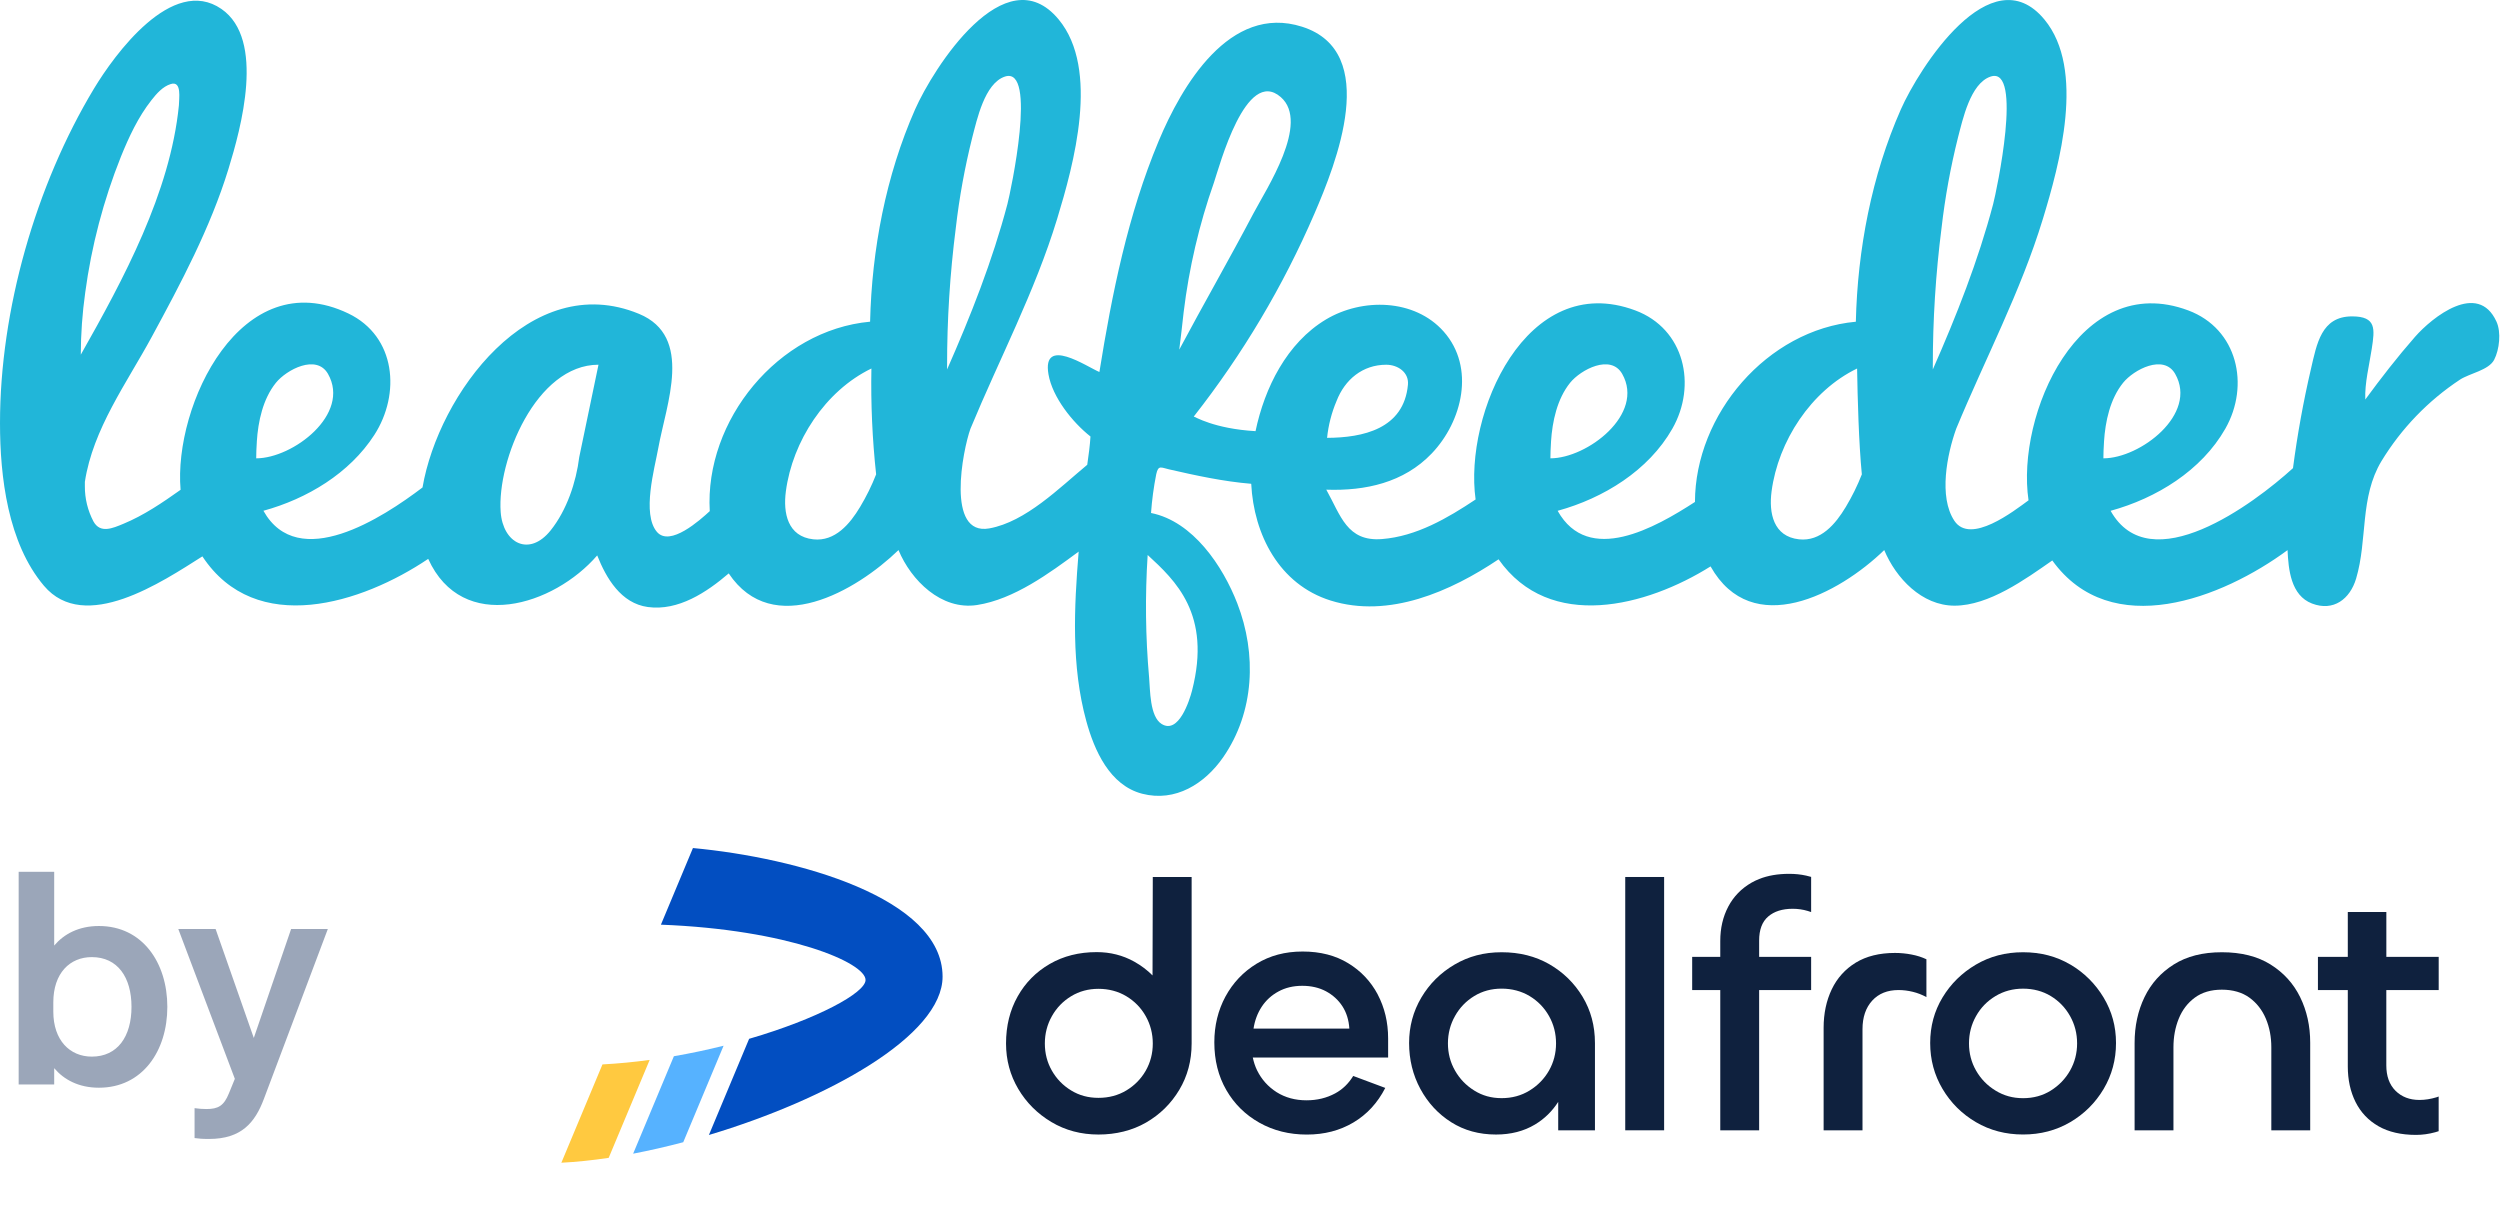<svg width="364" height="177" viewBox="0 0 364 177" fill="none" xmlns="http://www.w3.org/2000/svg">
<path d="M363.481 46.817C360.773 40.889 354.144 46.173 351.615 49.058C349.062 51.974 346.676 55.048 344.385 58.172C344.291 55.744 344.97 53.154 345.331 50.764C345.758 47.934 346.043 46.065 342.461 46.065C337.979 46.065 337.328 50.056 336.473 53.724C335.362 58.49 334.494 63.311 333.859 68.162C328.152 73.361 313.041 84.622 307.304 74.373C313.969 72.544 320.535 68.522 324.011 62.412C327.601 56.102 325.809 47.886 318.603 45.193C302.716 39.266 293.517 60.427 295.355 72.846C293.221 74.406 286.896 79.344 284.558 75.83C282.233 72.339 283.502 66.106 284.817 62.436C289.037 52.239 294.213 42.474 297.44 31.886C299.865 23.932 303.674 10.108 297.671 2.846C289.867 -6.592 279.371 10.015 276.759 15.939C272.503 25.583 270.46 36.34 270.21 46.842C257.292 48.024 246.816 60.329 246.786 73.085C241.036 76.807 231.279 82.391 226.792 74.373C233.457 72.544 240.023 68.522 243.498 62.412C247.089 56.102 245.296 47.886 238.091 45.193C222.211 39.269 213.118 60.304 214.848 72.723C210.769 75.439 206.218 78.101 201.206 78.488C196.112 78.884 195.209 75.052 193.108 71.297C198.788 71.497 204.391 70.284 208.462 66.022C212.918 61.357 214.831 53.507 210.207 48.282C205.947 43.471 198.317 43.37 193.064 46.512C187.35 49.93 184.128 56.474 182.806 62.775C176.756 62.431 173.9 60.628 173.812 60.649C180.922 51.592 186.828 41.659 191.385 31.098C194.5 23.873 201.064 7.547 189.588 3.893C179.02 0.516 172.028 12.569 168.694 20.553C164.222 31.263 161.904 42.758 160.073 54.164C158.244 53.395 151.695 48.889 152.658 54.503C153.231 57.838 156.163 61.5 158.774 63.554C158.7 64.826 158.499 66.309 158.303 67.673C154.277 71.004 149.363 75.974 144.044 76.934C137.691 78.08 140.185 65.524 141.294 62.431C145.514 52.234 150.689 42.468 153.916 31.88C156.341 23.926 160.152 10.102 154.149 2.841C146.345 -6.597 135.848 10.01 133.235 15.933C128.98 25.577 126.937 36.335 126.686 46.837C113.289 48.062 102.579 61.205 103.34 74.422C101.961 75.693 97.547 79.674 95.647 77.443C93.429 74.836 95.314 68.194 95.84 65.268C96.996 58.827 101.033 48.997 93.03 45.693C77.218 39.164 63.844 57.41 61.519 70.975C55.725 75.378 43.413 83.408 38.353 74.368C44.698 72.627 50.891 68.925 54.502 63.326C58.35 57.364 57.672 48.978 50.721 45.643C35.131 38.165 25.243 59.002 26.293 71.316C23.668 73.177 20.943 75.038 17.949 76.273C16.408 76.908 14.6 77.723 13.608 75.923C12.775 74.344 12.345 72.584 12.356 70.8V70.161C13.529 62.461 18.465 55.75 22.105 49.031C26.362 41.178 30.622 33.185 33.257 24.622C35.079 18.704 38.666 5.756 32.246 1.309C25.078 -3.658 16.65 7.979 13.673 12.921C5.189 27.009 0 45.167 0 61.612C0 69.437 1.143 79.071 6.402 85.292C12.335 92.308 23.618 84.711 29.468 81.008C37.254 92.81 52.72 87.858 62.347 81.371C67.331 92.345 80.639 88.192 86.953 80.868C88.275 84.201 90.418 87.846 94.323 88.382C98.757 88.991 102.909 86.226 106.102 83.488C112.521 93.075 124.662 86.058 130.821 80.091C132.653 84.494 137.049 88.894 142.264 88.089C147.644 87.257 152.8 83.453 157.053 80.312C156.386 88.502 155.967 96.964 158.163 104.981C159.332 109.248 161.564 114.339 166.302 115.568C171.138 116.821 175.415 114.112 178.078 110.28C182.666 103.677 183.002 95.216 180.151 87.856C178.064 82.467 173.723 75.917 167.589 74.691C167.726 72.796 167.979 70.91 168.348 69.046C168.648 67.679 169.035 68.067 170.184 68.331C174.134 69.238 178.132 70.106 182.178 70.441C182.548 77.833 186.25 85.093 193.738 87.438C202.235 90.098 211.236 86.103 218.192 81.436C225.645 92.03 239.771 88.298 249.058 82.469C255.11 93.217 267.754 86.476 274.344 80.091C276.04 84.165 279.815 88.186 284.585 88.186C289.584 88.186 294.913 84.327 298.814 81.603C307.364 93.456 323.562 87.11 333.066 80.097C333.197 82.903 333.536 86.69 336.63 87.875C339.754 89.072 342.167 87.217 343.051 84.239C344.735 78.562 343.566 72.405 346.744 67.132C349.631 62.389 353.534 58.34 358.175 55.273C359.588 54.356 362.363 53.904 363.15 52.383C363.917 50.898 364.198 48.371 363.482 46.818C363.727 47.352 363.237 46.286 363.482 46.818L363.481 46.817ZM194.601 58.389C195.805 55.268 198.393 53.106 201.836 53.106C203.506 53.106 205.162 54.196 204.996 56.011C204.408 62.472 198.412 63.726 193.223 63.751C193.411 61.905 193.876 60.098 194.601 58.389C194.219 59.38 194.984 57.398 194.601 58.389ZM12.406 42.61C13.317 35.824 15.062 29.176 17.604 22.815C18.769 19.941 20.123 17.031 22.055 14.579C22.788 13.648 23.685 12.602 24.864 12.236C26.518 11.724 26.049 14.392 26.049 15.331C24.788 28.054 17.97 40.669 11.763 51.642C11.77 48.62 11.985 45.602 12.407 42.609C11.978 45.705 12.836 39.515 12.407 42.609L12.406 42.61ZM37.391 64.311C37.58 61.36 38.273 58.092 40.172 55.735C41.727 53.814 46.079 51.516 47.753 54.432C51.105 60.314 42.647 66.734 37.304 66.734C37.304 66.063 37.331 65.254 37.395 64.31L37.391 64.311ZM84.339 66.55C83.883 70.237 82.519 74.286 80.182 77.215C77.063 81.126 73.223 79.11 72.897 74.536C72.363 67.042 78.061 53.103 87.14 53.103L84.339 66.55ZM125.222 73.823C123.749 76.288 121.577 78.87 118.429 78.527C114.678 78.122 114.004 74.702 114.421 71.54C115.385 64.241 120.156 56.904 126.876 53.654C126.781 58.801 127.011 63.949 127.565 69.067C126.92 70.716 126.135 72.307 125.221 73.824C126.078 72.421 124.856 74.434 125.221 73.824L125.222 73.823ZM137.895 53.792V53.335C137.887 46.6 138.311 39.872 139.164 33.192C139.674 28.753 140.474 24.353 141.56 20.019C142.236 17.468 143.351 12.128 146.318 11.149C151.078 9.577 147.144 27.95 146.678 29.72C144.504 37.97 141.333 45.994 137.895 53.793V53.792ZM173.56 100.555C173.19 101.989 171.616 106.956 169.132 105.41C167.397 104.328 167.472 100.462 167.312 98.673C166.785 92.732 166.714 86.759 167.1 80.807C171.107 84.499 176.434 89.404 173.56 100.553V100.555ZM172.341 45.444C173.122 39.011 174.602 32.68 176.755 26.565C177.562 24.191 181.398 9.704 186.479 14.135C190.779 17.882 184.336 27.571 182.495 31.083C178.989 37.742 175.237 44.269 171.698 50.909C171.913 49.232 172.127 47.411 172.341 45.444ZM225.827 64.31C226.017 61.359 226.711 58.091 228.606 55.734C230.161 53.813 234.514 51.515 236.187 54.431C239.54 60.313 231.081 66.733 225.739 66.733C225.739 66.062 225.769 65.254 225.83 64.309L225.827 64.31ZM268.74 73.822C267.269 76.287 265.097 78.869 261.947 78.526C258.198 78.121 257.525 74.701 257.941 71.539C258.905 64.24 263.674 56.903 270.394 53.654C270.463 57.938 270.639 64.52 271.084 69.066C270.439 70.715 269.655 72.307 268.739 73.823C269.597 72.421 268.375 74.433 268.739 73.823L268.74 73.822ZM281.418 53.791V53.334C281.411 46.599 281.835 39.871 282.689 33.191C283.198 28.752 283.998 24.351 285.084 20.016C285.76 17.466 286.874 12.126 289.842 11.147C294.601 9.574 290.669 27.948 290.202 29.718C288.025 37.968 284.856 45.992 281.418 53.791ZM306.342 64.31C306.531 61.36 307.223 58.091 309.123 55.734C310.676 53.813 315.029 51.516 316.702 54.432C320.055 60.314 311.596 66.734 306.254 66.734C306.254 66.063 306.281 65.254 306.345 64.309" fill="#21B6D9"/>
<path d="M14.403 158.371C11.47 158.371 9.314 157.207 7.891 155.525V157.897H2.717V126.936H7.891V137.673C9.314 135.991 11.47 134.827 14.403 134.827C20.741 134.827 24.364 140.174 24.364 146.599C24.364 153.024 20.741 158.371 14.403 158.371ZM7.762 145.952V147.289C7.762 151.472 10.177 153.844 13.368 153.844C17.119 153.844 19.146 150.911 19.146 146.599C19.146 142.287 17.119 139.355 13.368 139.355C10.177 139.355 7.762 141.683 7.762 145.952Z" fill="#9BA6B9"/>
<path d="M38.419 160.01C37.126 163.46 35.142 165.831 30.442 165.831C29.364 165.831 29.062 165.788 28.329 165.702V161.347C29.019 161.433 29.407 161.476 30.054 161.476C31.779 161.476 32.598 161.002 33.331 159.191L34.194 157.078L25.957 135.258H31.391L36.953 151.127L42.387 135.258H47.734L38.419 160.01Z" fill="#9BA6B9"/>
<path d="M225.586 140.394C223.562 139.229 221.248 138.647 218.642 138.647C216.036 138.647 213.817 139.248 211.774 140.446C209.731 141.649 208.123 143.248 206.939 145.257C205.756 147.262 205.164 149.467 205.164 151.867C205.164 154.268 205.713 156.53 206.81 158.554C207.908 160.577 209.397 162.191 211.287 163.388C213.172 164.586 215.353 165.188 217.821 165.188C219.983 165.188 221.878 164.701 223.505 163.723C224.899 162.887 226.011 161.78 226.875 160.434V164.572H232.225V151.867C232.225 149.366 231.623 147.118 230.425 145.128C229.223 143.138 227.614 141.563 225.591 140.394H225.586ZM225.533 155.876C224.846 157.079 223.906 158.043 222.703 158.783C221.501 159.523 220.15 159.89 218.637 159.89C217.124 159.89 215.835 159.523 214.652 158.783C213.468 158.048 212.533 157.079 211.85 155.876C211.163 154.678 210.819 153.356 210.819 151.915C210.819 150.474 211.163 149.147 211.85 147.93C212.533 146.713 213.468 145.744 214.652 145.023C215.835 144.303 217.162 143.945 218.637 143.945C220.112 143.945 221.501 144.303 222.703 145.023C223.901 145.744 224.846 146.713 225.533 147.93C226.221 149.147 226.56 150.478 226.56 151.915C226.56 153.352 226.216 154.674 225.533 155.876Z" fill="#0F213E"/>
<path d="M242.296 127.689H236.635V164.572H242.296V127.689Z" fill="#0F213E"/>
<path d="M256.131 136.948V139.32H263.701V144.15H256.131V164.572H250.471V144.15H246.381V139.32H250.471V137.005C250.471 135.149 250.857 133.483 251.63 132.013C252.404 130.543 253.535 129.369 255.024 128.515C255.377 128.314 255.749 128.138 256.131 127.985C257.391 127.479 258.847 127.231 260.503 127.231C261.357 127.231 262.183 127.312 262.97 127.489C263.219 127.546 263.467 127.603 263.701 127.675V132.796C263.538 132.738 263.371 132.681 263.204 132.633C262.498 132.423 261.772 132.318 261.018 132.318C259.505 132.318 258.317 132.696 257.444 133.45C256.565 134.204 256.131 135.373 256.131 136.948Z" fill="#0F213E"/>
<path d="M280.496 139.674C279.842 139.363 279.126 139.134 278.334 138.982C277.547 138.829 276.74 138.748 275.914 138.748C273.652 138.748 271.748 139.22 270.201 140.16C268.66 141.105 267.491 142.399 266.703 144.045C265.916 145.692 265.519 147.563 265.519 149.653V164.573H271.18V149.858C271.18 148.112 271.652 146.723 272.593 145.692C273.537 144.661 274.812 144.15 276.425 144.15C277.112 144.15 277.804 144.236 278.506 144.408C279.207 144.58 279.871 144.838 280.486 145.181V139.678L280.496 139.674Z" fill="#0F213E"/>
<path d="M301.452 140.446C299.429 139.248 297.128 138.647 294.561 138.647C291.993 138.647 289.736 139.248 287.693 140.446C285.65 141.649 284.032 143.243 282.834 145.228C281.632 147.219 281.035 149.428 281.035 151.862C281.035 154.297 281.636 156.525 282.834 158.549C284.032 160.573 285.655 162.186 287.693 163.384C289.736 164.582 292.022 165.183 294.561 165.183C297.1 165.183 299.386 164.582 301.429 163.384C303.471 162.186 305.089 160.573 306.292 158.549C307.49 156.525 308.091 154.297 308.091 151.862C308.091 149.428 307.49 147.257 306.292 145.252C305.089 143.248 303.481 141.644 301.457 140.441L301.452 140.446ZM301.4 155.881C300.713 157.084 299.782 158.048 298.598 158.788C297.415 159.527 296.069 159.895 294.561 159.895C293.053 159.895 291.75 159.527 290.547 158.788C289.344 158.053 288.404 157.084 287.717 155.881C287.029 154.683 286.686 153.361 286.686 151.92C286.686 150.478 287.029 149.152 287.717 147.935C288.399 146.718 289.344 145.749 290.547 145.028C291.745 144.307 293.086 143.949 294.561 143.949C296.035 143.949 297.415 144.307 298.598 145.028C299.782 145.749 300.717 146.718 301.4 147.935C302.087 149.152 302.426 150.483 302.426 151.92C302.426 153.356 302.082 154.678 301.4 155.881Z" fill="#0F213E"/>
<path d="M330.581 140.422C328.677 139.239 326.319 138.647 323.508 138.647C320.697 138.647 318.396 139.239 316.511 140.422C314.626 141.606 313.204 143.191 312.24 145.181C311.28 147.171 310.798 149.4 310.798 151.867V164.572H316.454V152.483C316.454 150.975 316.712 149.586 317.227 148.316C317.742 147.047 318.52 146.026 319.566 145.257C320.611 144.484 321.923 144.097 323.503 144.097C325.083 144.097 326.453 144.484 327.517 145.257C328.576 146.03 329.373 147.052 329.908 148.316C330.442 149.586 330.705 150.975 330.705 152.483V164.572H336.365V151.815C336.365 149.381 335.874 147.166 334.9 145.181C333.922 143.191 332.48 141.606 330.576 140.422H330.581Z" fill="#0F213E"/>
<path d="M347.447 144.15V155.113C347.447 156.688 347.891 157.919 348.783 158.812C349.676 159.704 350.84 160.153 352.282 160.153C353.069 160.153 353.895 160.024 354.749 159.766C354.864 159.733 354.964 159.704 355.069 159.652V164.701C354.907 164.759 354.74 164.806 354.573 164.854C353.632 165.112 352.702 165.241 351.766 165.241C349.614 165.241 347.786 164.821 346.316 163.985C344.836 163.141 343.729 161.967 342.97 160.458C342.216 158.945 341.839 157.218 341.839 155.266V144.15H337.491V139.32H341.839V132.786H347.452V139.32H355.074V144.15H347.452H347.447Z" fill="#0F213E"/>
<path d="M200.598 144.794C199.586 142.89 198.154 141.372 196.298 140.246C194.451 139.115 192.241 138.542 189.668 138.542C187.096 138.542 184.896 139.139 182.958 140.318C181.02 141.501 179.512 143.1 178.424 145.1C177.345 147.109 176.806 149.328 176.806 151.763C176.806 154.368 177.384 156.683 178.548 158.707C179.713 160.73 181.321 162.315 183.364 163.465C185.407 164.615 187.712 165.193 190.275 165.193C192.838 165.193 195.071 164.606 197.042 163.441C199.013 162.277 200.569 160.597 201.696 158.401L197.028 156.659C196.345 157.776 195.467 158.621 194.398 159.198C193.162 159.866 191.768 160.205 190.227 160.205C188.58 160.205 187.134 159.809 185.879 159.022C184.633 158.225 183.679 157.165 183.025 155.829C182.743 155.251 182.543 154.621 182.405 153.972H202.111V151.199C202.111 148.827 201.595 146.699 200.593 144.794H200.598ZM182.514 149.763C182.691 148.598 183.087 147.534 183.698 146.594C184.318 145.654 185.13 144.904 186.141 144.36C187.153 143.806 188.313 143.534 189.616 143.534C190.919 143.534 192.069 143.802 193.062 144.331C194.059 144.871 194.856 145.591 195.458 146.517C196.054 147.448 196.388 148.527 196.465 149.763H182.519H182.514Z" fill="#0F213E"/>
<path d="M167.846 127.689L167.808 142.021C167.04 141.248 166.157 140.58 165.15 140.017C163.489 139.091 161.666 138.628 159.68 138.628C157.112 138.628 154.836 139.201 152.846 140.351C150.86 141.501 149.3 143.071 148.173 145.076C147.042 147.08 146.479 149.366 146.479 151.934C146.479 154.33 147.071 156.53 148.25 158.535C149.433 160.539 151.042 162.148 153.079 163.365C155.117 164.582 157.404 165.188 159.938 165.188C162.472 165.188 164.854 164.606 166.872 163.441C168.891 162.276 170.504 160.692 171.702 158.687C172.9 156.683 173.502 154.435 173.502 151.934V127.689H167.851H167.846ZM166.82 155.891C166.133 157.089 165.193 158.048 163.995 158.769C162.797 159.489 161.441 159.847 159.938 159.847C158.434 159.847 157.136 159.489 155.957 158.769C154.774 158.048 153.843 157.093 153.156 155.891C152.469 154.693 152.13 153.375 152.13 151.934C152.13 150.493 152.473 149.171 153.156 147.954C153.838 146.737 154.774 145.773 155.957 145.052C157.141 144.331 158.468 143.973 159.938 143.973C161.408 143.973 162.797 144.331 163.995 145.052C165.193 145.773 166.133 146.737 166.82 147.954C167.502 149.171 167.846 150.498 167.846 151.934C167.846 153.371 167.502 154.693 166.82 155.891Z" fill="#0F213E"/>
<path d="M94.591 154.325L88.626 168.581C86.22 168.944 83.905 169.183 81.734 169.293L87.719 154.979C90.034 154.855 92.329 154.631 94.587 154.325H94.591Z" fill="#FFC940"/>
<path d="M99.474 166.31C97.016 166.959 94.573 167.517 92.186 167.975L98.119 153.786C100.62 153.352 103.044 152.837 105.354 152.259L99.479 166.31H99.474Z" fill="#56B2FF"/>
<path d="M137.24 142.179C137.259 150.803 120.498 160.081 103.216 165.255L109.072 151.252C119.018 148.35 126.015 144.56 126.024 142.689C126.039 140.155 114.742 135.34 96.229 134.633L100.892 123.475C116.016 124.887 137.212 130.71 137.24 142.179Z" fill="#024EC1"/>
</svg>
